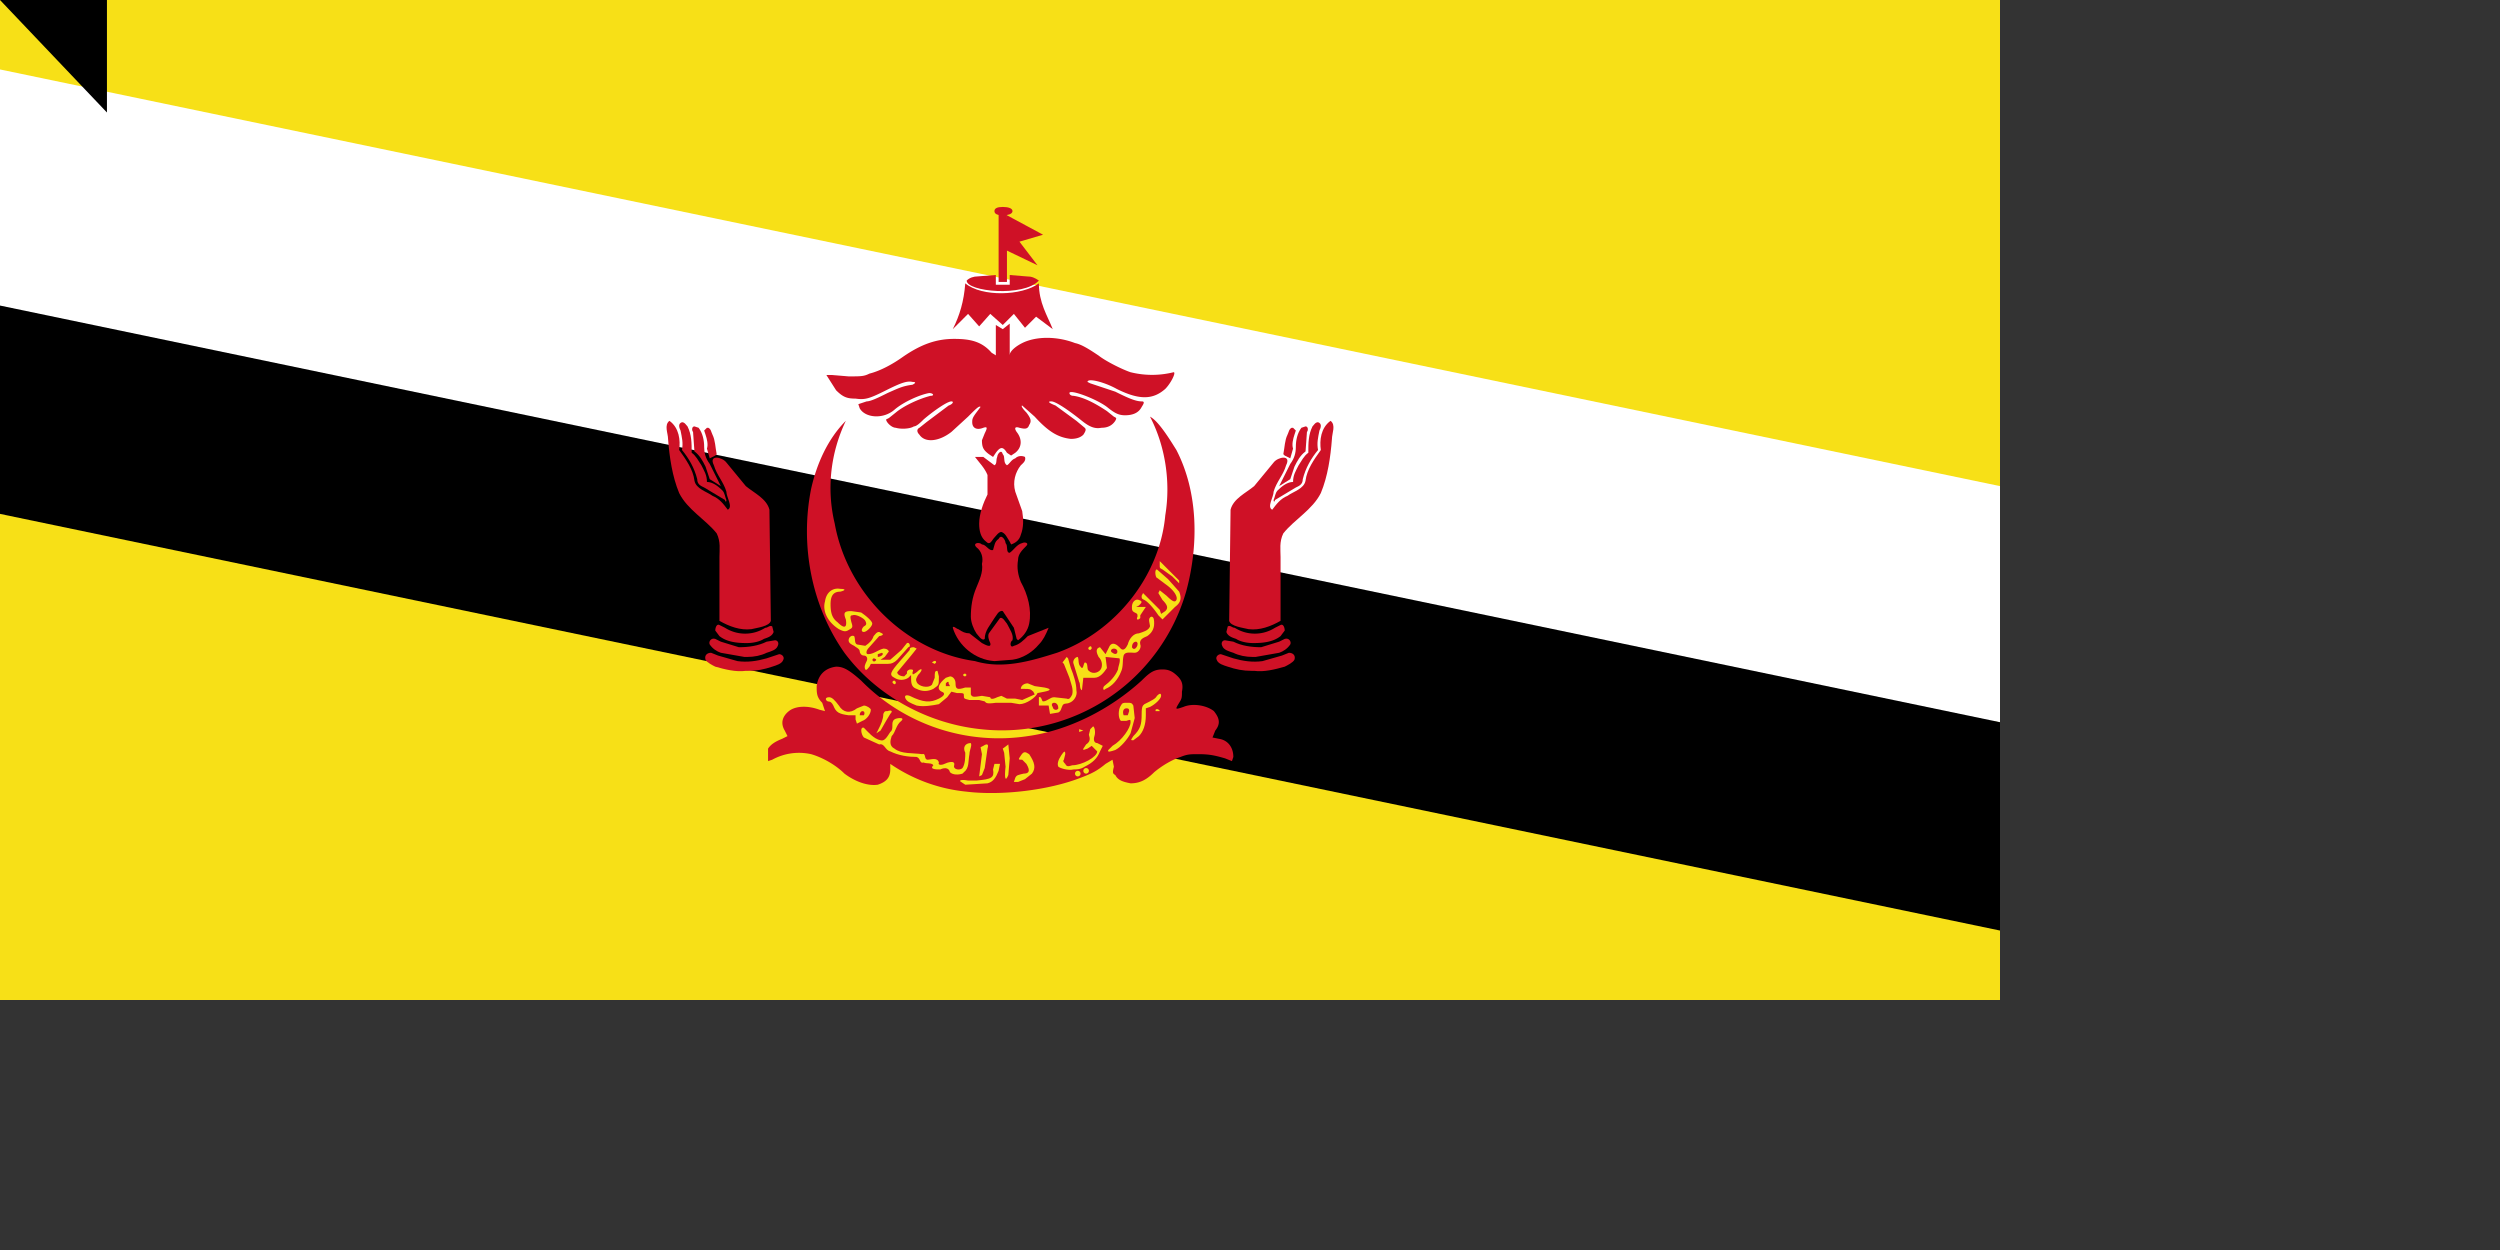 <svg xmlns="http://www.w3.org/2000/svg" xmlns:xlink="http://www.w3.org/1999/xlink" width="1800" height="900"><rect width="100%" height="100%" fill="#333333" stroke="none"/><path fill="#f7e017" d="M0 0h1440v720H0z"/><path fill="#fff" d="M0 50v320l1440 150V350z"/><path d="M0 220v150l1440 300V520z"/><g fill="#cf1126"><path d="M696 570a117 117 0 0 1-55-20v4c0 6-3 9-9 11-7 1-16-2-24-8-7-7-17-12-24-14a40 40 0 0 0-28 4l-3 1v-9c2-3 5-5 10-7l4-2-2-4c-3-5-2-10 3-14s14-4 22-1l4 1-2-6c-4-4-4-7-4-12 1-8 6-13 14-14 5 0 9 2 18 10a139 139 0 0 0 120 40c29-4 59-19 82-40 6-6 9-8 15-8 4 0 7 1 11 5 3 3 4 6 3 11 0 4 0 5-2 8-3 5-3 5 3 3 7-3 17-1 22 3 4 5 5 9 1 14l-2 5 5 1c6 1 10 6 10 13l-1 3-5-2c-7-2-11-3-19-3-6 0-8 0-13 2-6 2-13 6-19 11-6 6-11 8-17 8-5-1-9-2-11-6-2-1-2-2-1-6l-1-5-5 3c-6 5-10 7-18 10-23 9-57 13-82 10z"/><path d="M706 525c-38-4-75-24-98-55-24-34-32-78-24-118 4-18 12-36 25-49-11 23-14 49-8 74 9 50 51 92 101 99 20 6 40 0 59-6 42-15 74-55 78-99 4-24 0-50-11-71 6 3 14 16 19 24 16 31 16 69 7 102a138 138 0 0 1-148 99z"/><g id="a"><path d="M512 470c-3 0-5 2-4 5 1 2 5 4 7 5 7 2 15 4 22 3h2c6 0 11-1 17-3 3-1 7-2 8-5 1-2-1-4-3-4l-9 3c-7 2-14 3-21 2l-14-4-5-2z"/><path d="M515 460c-3-1-5 2-4 4 2 3 5 5 8 6l17 3h2c5 0 10-1 14-3 3-1 7-2 8-5 1-2 0-4-2-4l-6 1c-6 3-13 4-20 4l-13-4-4-2z"/><path d="M518 450c-2-1-3 2-3 4l3 4c5 4 12 5 19 5h1c4 0 9-1 12-3 3-1 6-2 7-5l-1-4c-2-1-3 1-5 1a27 27 0 0 1-29 0l-4-2z"/><path d="M482 303c-4 3-1 9-1 13 1 13 3 27 8 39 6 12 19 19 27 29 3 6 2 12 2 17v46c7 4 15 7 23 6 4-1 13-2 14-6l-1-80c-2-8-11-12-17-17l-14-17c-3-4-13-6-9 2 2 7 7 12 9 19 0 4 5 11 1 13-3-4-6-8-11-10-4-3-12-5-13-11-1-8-6-15-11-22 1-7 0-16-7-21z"/><path d="M491 304c-3 1-2 4-1 6 1 5 2 9 1 14 5 6 9 13 11 21 0 4 3 5 5 6l15 9c0 1 1 2 1 0-1-2-1-5-3-7-3-3-7-6-11-6 0-5-2-8-4-12-2-3-4-7-7-9 0-7 0-13-3-19-1-1-2-3-4-3z"/><path d="M500 307c-2 0-2 3-1 4l1 14c4 3 6 7 8 11l3 9 8 5-4-8-4-8c-3-4-4-8-4-12 0-5-1-10-4-14l-3-1z"/><path d="m509 308-2 2 1 3c1 3 2 7 1 10l2 7 4-2 1-1c-1-5-1-10-3-14-1-2-1-4-3-5h-1z"/></g><use xlink:href="#a" transform="matrix(-1 0 0 1 1440 0)"/><path d="M716 476c-14-1-26-11-30-24 0-2 3 1 4 1 3 2 5 3 8 3l9 7c2 1 7 4 6 0-1-2-2-5-1-7l8-11c2-1 4 3 5 4 2 4 5 8 4 12-2 1-2 6 1 4 4-1 7-4 10-7l10-4 5-2c-2 5-4 9-7 12-5 6-12 10-19 11l-13 1z"/><path d="m732 460-2-8-8-12c-3-1-5 4-6 5-3 5-7 9-7 15-2 2-5-3-6-4-2-3-4-8-4-12 0-7 1-14 4-21 2-5 5-11 4-17 1-4 0-9-4-12-3-3 2-4 4-2 3 0 5 5 8 4 1-3 1-6 4-8 2-4 5 1 5 3 2 2 0 7 3 7 3-2 5-6 9-7 2-1 5 0 3 2-3 3-6 6-6 10-1 6 0 11 2 16 5 9 8 20 6 30-1 5-4 9-8 12l-1-1z"/><path d="M727 390c-2-3-3-6-6-7-2 0-4 3-5 4-2 2-3 6-6 3-4-3-5-8-5-13 0-7 3-15 6-21v-14c-2-5-6-9-9-13h6l8 6c2-1 1-4 2-6 0-2 3-6 4-2 2 2 0 6 3 8 2-1 3-4 6-5 2-2 5-2 7-1 1 3-2 5-3 6-4 5-6 12-4 19l5 14c1 6 1 12-1 17-1 4-4 6-7 7l-1-2z"/><path d="M712 327c-4-3-5-5-5-10l2-5c2-4 2-5-1-4-5 2-8 0-8-4 0-2 0-3 3-7l3-4c-1-1-3 1-9 7l-12 11c-9 7-19 8-23 2-2-2-2-4 0-5l5-4 16-12c3-1 4-3 2-3-3 0-13 7-20 13-2 2-5 5-7 5-3 2-10 2-13 1-3 0-7-4-7-6l2-1 5-4c6-5 17-10 25-12 3 0 2-2-1-2-6 1-18 6-25 12-8 7-21 6-25-1l-1-3 6-2c3 0 9-3 15-6 9-4 11-5 18-6 2-1 3-2 0-2-4-1-9 1-19 6-12 6-15 7-22 6-6 0-9-1-14-6l-7-11h4l12 1c9 0 11 0 15-2 8-2 17-7 24-12 13-9 24-13 37-13 12 0 20 2 27 10l5 3 1-9 4 1 1 8 2-2c1-3 5-6 9-8 10-5 25-5 38 0 5 1 11 5 17 9 5 4 17 10 23 12a64 64 0 0 0 31 0c2 0-2 8-6 12-9 8-19 8-35 0-9-5-21-8-21-5l2 1 18 6c10 5 15 7 19 7 2 0 2 1 0 4-2 4-6 6-12 6-5 0-8-2-13-6-8-6-27-13-27-10 0 1 1 2 3 2 7 1 15 5 24 11l5 4c2 1 2 1 1 3-2 3-5 5-10 5-5 1-9-1-14-5-10-8-19-14-22-14s-2 1 3 3l15 11 6 5c1 1 1 2-1 5-2 2-5 3-9 3-9-1-16-5-26-16l-9-8c-1 0 0 2 3 5 3 4 4 6 2 9-1 3-3 3-7 2-3-1-4 0-2 3 4 5 4 11-1 15l-3 2-3-2c-3-5-5-4-8 0l-2 3-3-2z"/><path d="m727 233-5 4-5-3v27h10z"/><path d="M695 204c-1 13-4 23-9 33l11-11 8 9 8-9 9 8 8-8 8 10 8-8 12 9c-4-10-10-19-10-33-12 9-41 10-53 0z"/><path d="m717 198-13 1c-3 0-6 1-8 3 0 8 41 12 52 0-3-2-5-3-9-3l-12-1v7h-10v-7z"/><path d="M725 154h-6v49h6z"/><path d="m725 155-3 24 25 12-13-17 17-5zm-3-6c-4 0-6 1-6 3s2 3 6 3 7-1 7-3-3-3-7-3z"/></g><g fill="#f7e017"><path d="M711 564c4-1 6-4 8-9l1-5h-4l-1 4c1 6-1 7-12 8h-6c-5-1-7 0-5 1l3 2 16-1zm22-1 5-2 5-4c3-4 2-8-2-14-3-2-4-2-6 1s-2 3 1 3l3 3c3 5 2 7-2 7-4 1-5 1-6 3l-1 3h3zm-7-5 1-12-1-10-4 3 1 3 1 10c-1 9 0 11 2 6z"/><path d="m709 553 1-7 1-7c1-3 0-4-3-2l-2 1 1 5-2 16 2-1 2-5zm-15 3c4-3 3-8 4-13 0-3 2-6 1-8-4 0-6 3-4 7 0 3 0 8-2 11-2 2-7 1-6-2 1-4-5-2-7-1s-5 1-4-1c-1-4-6-2-8-2-3 0-1-5-4-4-7-1-15 0-20-4-4-2-3-6-2-9 3-3 3-8 7-11 3-3-4-2-5-1-3 2 0 7-3 9-2 3-4 7-7 6-5-1-9-6-12-9-3-1-2 5 0 7l11 5c4-1 4 4 8 5 6 3 13 4 19 4 3 1 2 5 5 4 2 1 6 0 7 2-3 3 2 3 5 3 2-1 6-2 7 2 2 2 6 2 9 1l1-1z"/><path d="m634 526 4-7 3-5c2-2 1-3-2-2-2 0-2 0-3 2 0 4-2 8-3 10l-2 4 3-2zm-37-24c-3 0-3 2-1 3 2 0 3 1 4 3 2 5 4 6 11 7h5v3l1 3 4-2c3-1 6-5 6-8 0-1-3-3-5-3l-5 2c-5 4-10 3-13-2-3-4-5-6-7-6zm24 10c1 0 2 1 1 3h-3c0-2 1-3 2-3zm190-6c-2 0-3 0-4 2-2 3-2 9 0 11h4c3-1 3-1 3 1 0 4-6 13-13 17l-3 3c-1 2 2 1 5 0 4-2 9-8 11-12l3-11-1-9c-1-2-2-2-4-2h-1zm0 4c1 0 2 0 2 2l-1 3h-3c-1-3 0-5 2-5zm-30 42c6-3 9-6 11-11l2-4-4-2c-2 0-3-2-2-5s0-7-1-7l-2 2-1 4c1 3 1 5-2 7l-2 3v1l3-1 3-2 2 2 2 2c0 4-11 10-18 10-3 1-4 1-5-1-1-1-2-2-1-3l1-4c0-3-1-2-3 1s-3 6-2 8c1 1 7 3 11 2 2 0 5 0 8-2zm39-22c3-3 5-8 5-15v-5l3-1c4-2 8-6 8-8s-1-2-3 0c-1 2-3 3-9 6-1 1-2 1-2 7 0 8-1 11-6 16-2 3-2 3 0 3l4-3zm-40-4-3-1v2l3-1zm55-14c0-1-2-2-3-1v1h3zm-67-39-3 4 1 1 4 10c1 4 3 8 2 12-1 2-2 4-4 3l-9-1c-3 0-5 3-8 3-1 0-1-4-3-3v6h7l1 6 6-1c2-1 2-3 3-5s3-1 5-2c3-1 6-5 5-9 0-5-2-11-4-16l-2-7-1-1zm-9 33c2 0 3 2 3 4-1 2-4 1-4-1-1-1-1-3 1-3z"/><path d="m684 487-3 1c-5 4-7 8-3 10 3 1 2 3-2 5-6 3-11 3-21-2-3-1-4 0-3 2s3 3 8 5c5 1 11 0 16-1l6-5 3-4 4 1c5 0 5 0 5 2s0 2 4 3h7l4 1c1 1 1 2 8 1h11l6 1c5 0 12-5 13-8l5-1c5-1 5-2 0-3l-7-1-5-2c-3 0-5 2-5 4h3c3 0 4 0 6 2l1 2-9 4-5-1h-6l-2-1-2-1-3 1c-4 2-5 1-5 0l-6-1c-6 1-7 1-8-1v-5h-4c-6 2-7 1-7-3 0-3-2-5-4-5zm-1 4v1l1 2h-3v-2l1-1z"/><path d="M672 496c4-3 4-2 4-9l-1-4c-2 0-2 1-2 5l-2 5c-3 3-10 1-11-2-1-2 0-3 1-5 4-4 3-6-1-2-3 2-3 2-3 0 1-2 0-2-2-2-2 1-2 1-2 3l-2 2c-2 0-5-1-5-3l10-12 4-5-2-1c-3 0-3 1-3 2l-7 8c-7 8-8 10-4 12 3 2 7 2 10 0l2-2v3c0 4 1 6 4 7 4 2 8 2 12 0zm157-52c-3 1-1 5-1 7-1 3-5 4-8 5-4 0-7 4-8 8-1 2-3 6-6 2-2-2-5-4-7-1l-3 6-4-5c-4 1-2 5-1 7 2 2 3 5 2 8s-6 5-9 2c-2-1 0-6-3-6-1 1-1 6-3 3-2-2-1-5-2-7-2 0-4 3-3 5l4 13c1 1 0 5 2 6l1-9h8c4 0 7-4 9-7l-1-8 10 1c1 2-1 6-1 8-2 5-6 9-10 12-1 1-1 4 1 2 5-2 9-7 11-12 2-4 1-8 2-12 1-3 5-2 8-2s5-4 4-6c-1-4 3-5 5-6 3-2 5-5 5-9 0-2 0-5-2-5zm-11 18c3 1-1 8-3 4 0-2 1-4 3-4zm-16 5c4 0 3 6-1 3-2-1-1-3 1-3zm-157 24-1-1c-1 0-2 1-1 2s2 1 2-1zm51-5-1-1c-2 0-2 2 0 2l1-1zm-63-31c-2 0-3 2-4 3-1 3-3 5-6 7l-6-1c-2-1-1-4-2-6-2-1-4 1-4 3s2 3 4 4c1 1 4 2 4 4 0 1 1 3 3 3s3 2 2 4-2 4-1 6c1 1 2-1 3-2l1-2h12c3 0 5-1 7-3l8-9c2 0 1-4-1-3l-4 5-8 7h-7l3-2 3-4c-1-2-3-2-4-2-4 1-7 4-11 4-2 0-1-3 0-4l8-9c1 0 4-1 2-2l-2-1zm2 15c2 1-1 3-3 3v-2l3-1zm-6 4c1 0 3 1 1 2-1 1-3-1-1-2zm45 3c0-2-2-1-3 0l2 1 1-1z"/><path d="M786 467c0-2-1-2-2-1s0 2 1 2l1-1zm-174-14c2-1 2-2 1-5-1-4-1-5 1-5 2-1 8 2 9 4s1 3-1 4c-2 2-2 4 0 4s6-4 6-6-5-6-8-8l-7-1c-5 0-6 1-4 6 1 6-1 7-6 2-4-3-5-7-5-13s2-9 7-9c4-1 4-2 0-2-5-1-10 2-11 9-2 7 2 15 10 20 4 2 5 2 8 0zm209-8v-2l2-3 2-3h-7l2-1c2-2 3-3 0-4-2-1-5 1-5 5 0 2 0 3 2 4s2 1 2 3c-1 2 0 3 2 1zm19-2 3-3 3-3c4-3 5-6 3-11l-8-9-8-7c-2 0-1 6 0 6l8 6c5 4 7 8 6 10s-3 1-7-3l-5-4-1 2 3 5c4 4 4 6 2 8l-3 2-1-3-12-12-1 2c0 2 0 2 2 3s6 5 10 11l3 3 3-3zm9-25-14-14v3c0 2 0 2 2 3l7 5 5 5v-2zm-71 139a2 2 0 1 1-4 0 2 2 0 1 1 4 0zm6-2a2 2 0 1 1-4 0 2 2 0 1 1 4 0z"/></g><path id="path-b792" d="m m0 77 m0 81 m0 65 m0 65 m0 65 m0 65 m0 65 m0 65 m0 65 m0 65 m0 65 m0 65 m0 65 m0 65 m0 65 m0 65 m0 65 m0 65 m0 65 m0 65 m0 81 m0 106 m0 69 m0 103 m0 70 m0 79 m0 47 m0 52 m0 100 m0 66 m0 77 m0 68 m0 79 m0 120 m0 121 m0 47 m0 99 m0 97 m0 75 m0 103 m0 77 m0 118 m0 69 m0 43 m0 104 m0 117 m0 48 m0 53 m0 106 m0 52 m0 75 m0 54 m0 76 m0 72 m0 74 m0 106 m0 69 m0 47 m0 90 m0 54 m0 71 m0 52 m0 67 m0 83 m0 48 m0 102 m0 97 m0 70 m0 90 m0 52 m0 87 m0 107 m0 83 m0 71 m0 48 m0 121 m0 69 m0 115 m0 84 m0 116 m0 48 m0 80 m0 68 m0 51 m0 57 m0 119 m0 61 m0 61"/>
</svg>